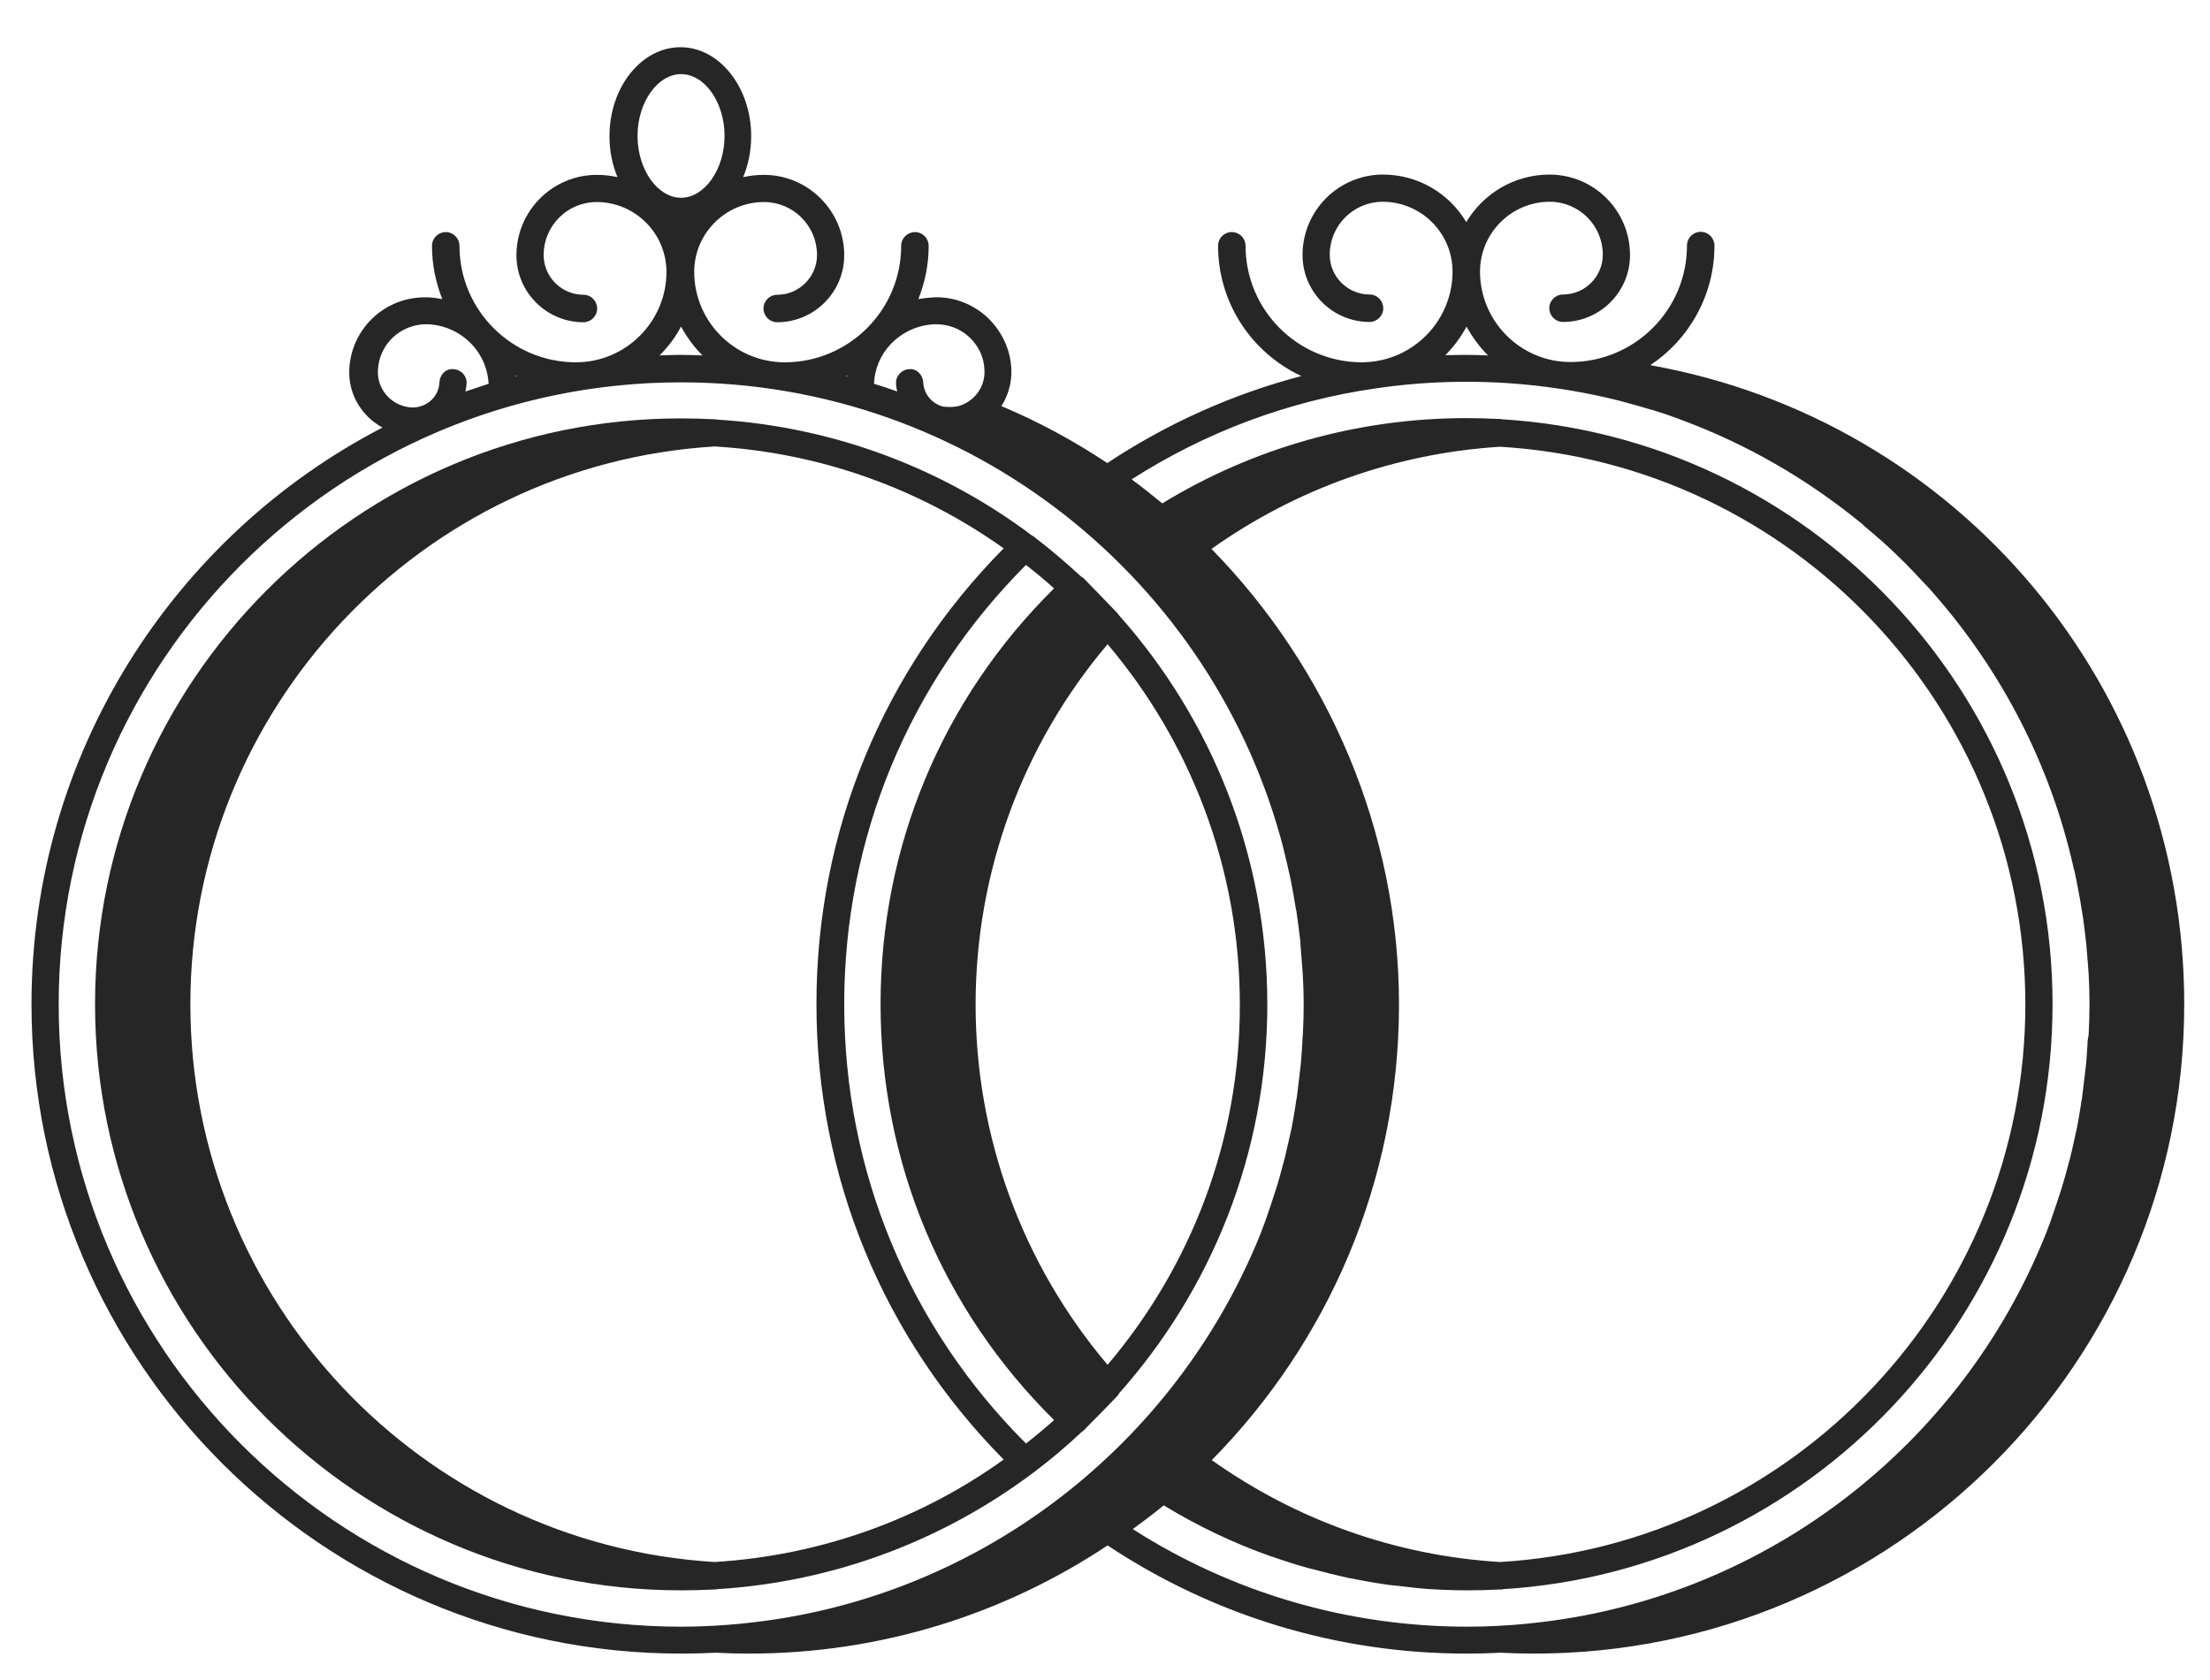 <?xml version="1.0" encoding="utf-8"?>
<!-- Generator: Adobe Illustrator 24.0.0, SVG Export Plug-In . SVG Version: 6.00 Build 0)  -->
<svg version="1.0" id="Capa_1" xmlns="http://www.w3.org/2000/svg" xmlns:xlink="http://www.w3.org/1999/xlink" x="0px" y="0px"
	 width="772px" height="587px" viewBox="0 0 772 587" enable-background="new 0 0 772 587" xml:space="preserve">
<g>
	<g>
		<path fill="#262626" d="M576.5,127.6c13.5-9,22.4-24.4,22.4-41.8c0-2.6-2.1-4.8-4.8-4.8c-2.6,0-4.8,2.1-4.8,4.8
			c0,22.5-18.3,40.7-40.7,40.7c-17.4,0-31.6-14.2-31.6-31.6c0-13.4,10.9-24.4,24.4-24.4c10.2,0,18.5,8.3,18.5,18.5
			c0,7.6-6.2,13.9-13.9,13.9c-2.6,0-4.8,2.1-4.8,4.8c0,2.6,2.1,4.8,4.8,4.8c12.9,0,23.4-10.5,23.4-23.4c0-15.5-12.6-28.1-28.1-28.1
			c-12.4,0-23.2,6.7-29.1,16.6c-5.9-9.9-16.7-16.6-29.1-16.6c-15.5,0-28.1,12.6-28.1,28.1c0,12.9,10.5,23.4,23.4,23.4
			c2.6,0,4.8-2.1,4.8-4.8c0-2.6-2.1-4.8-4.8-4.8c-7.6,0-13.9-6.2-13.9-13.9c0-10.2,8.3-18.5,18.5-18.5c13.4,0,24.4,10.9,24.4,24.4
			c0,16.3-12.4,29.8-28.3,31.5c0,0-0.1,0-0.1,0c-1.1,0.1-2.1,0.2-3.2,0.2c-22.5,0-40.7-18.3-40.7-40.7c0-2.6-2.1-4.8-4.8-4.8
			s-4.8,2.1-4.8,4.8c0,20.1,11.9,37.5,29.1,45.5c-24,6.3-46.8,16.5-67.8,30.4c-11.6-7.7-23.9-14.4-37-19.9c2.3-3.6,3.6-7.9,3.5-12.5
			c-0.2-7-3.2-13.5-8.3-18.4c-5.1-4.8-11.9-7.4-18.9-7.1c-1.8,0.1-3.5,0.3-5.3,0.6c2.3-5.8,3.6-12,3.6-18.6c0-2.6-2.1-4.8-4.8-4.8
			c-2.6,0-4.8,2.1-4.8,4.8c0,22.5-18.3,40.7-40.7,40.7c-17.4,0-31.6-14.2-31.6-31.6c0-13.4,10.9-24.4,24.4-24.4
			c10.2,0,18.5,8.3,18.5,18.5c0,7.6-6.2,13.9-13.9,13.9c-2.6,0-4.8,2.1-4.8,4.8c0,2.6,2.1,4.8,4.8,4.8c12.9,0,23.4-10.5,23.4-23.4
			c0-15.5-12.6-28.1-28.1-28.1c-2.5,0-4.9,0.3-7.2,0.8c1.8-4.3,2.8-9.2,2.8-14.3c0-17.1-11.1-31.1-24.7-31.1
			c-13.6,0-24.8,13.9-24.8,31.1c0,5.2,1,10,2.8,14.3c-2.3-0.5-4.7-0.8-7.2-0.8c-15.5,0-28.1,12.6-28.1,28.1
			c0,12.9,10.5,23.4,23.4,23.4c2.6,0,4.8-2.1,4.8-4.8c0-2.6-2.1-4.8-4.8-4.8c-7.6,0-13.9-6.2-13.9-13.9c0-10.2,8.3-18.5,18.5-18.5
			c13.4,0,24.4,10.9,24.4,24.4c0,17.4-14.2,31.6-31.6,31.6c-22.5,0-40.7-18.3-40.7-40.7c0-2.6-2.1-4.8-4.8-4.8
			c-2.6,0-4.8,2.1-4.8,4.8c0,6.6,1.3,12.8,3.6,18.6c-1.7-0.3-3.5-0.6-5.3-0.6c-14.7-0.4-26.7,11-27.2,25.5
			c-0.3,8.6,4.5,16.1,11.6,20C61,187,11,263.2,11,350.9C11,476,112.8,577.8,237.9,577.8c4,0,8-0.1,12-0.3c0,0,0.1,0,0.1,0
			c3.9,0.2,7.8,0.3,11.7,0.3c46.2,0,89.3-13.9,125.2-37.8c37.2,24.7,80.5,37.8,125.3,37.8c4,0,8-0.1,12-0.3c0,0,0.1,0,0.1,0
			c3.9,0.2,7.8,0.3,11.7,0.3C661.2,577.8,763,476,763,350.9C763,240,683.9,146.8,576.5,127.6z M512.3,114.1c2,3.7,4.5,7.1,7.5,10.1
			c-2.5-0.1-5-0.2-7.5-0.2c-2.5,0-4.9,0.1-7.4,0.1C507.8,121.2,510.3,117.8,512.3,114.1z M311.1,120.3c4.1-4.3,9.6-6.8,15.5-7
			c4.5-0.1,8.8,1.5,12,4.5c3.3,3.1,5.2,7.2,5.3,11.7c0.2,5.9-3.7,10.9-9.1,12.4c-1.3,0.3-3,0.4-5.2,0.2c-3.9-0.9-6.9-4.3-7.1-8.5
			c-0.1-2.6-2.3-4.9-4.9-4.6c-2.6,0.1-4.7,2.3-4.6,4.9c0,1,0.2,1.9,0.4,2.9c-2.7-1-5.4-1.9-8.1-2.7
			C305.5,129,307.5,124.1,311.1,120.3z M295.9,131.2c0,0.1,0,0.2,0,0.3c-0.1,0-0.3-0.1-0.4-0.1C295.6,131.3,295.7,131.2,295.9,131.2
			z M222.7,47.5c0-11.7,7-21.6,15.2-21.6c8.3,0,15.2,9.9,15.2,21.6s-7,21.6-15.2,21.6C229.7,69.1,222.7,59.2,222.7,47.5z
			 M237.9,114.1c2,3.7,4.5,7.1,7.5,10.1c-2.5-0.1-5-0.2-7.5-0.2c-2.5,0-5,0.1-7.5,0.2C233.4,121.2,236,117.8,237.9,114.1z
			 M180.4,131.4c-0.1,0-0.3,0.1-0.4,0.1c0-0.1,0-0.2,0-0.3C180.2,131.2,180.3,131.3,180.4,131.4z M132,129.6
			c0.3-9.3,8-16.5,17.3-16.3c5.9,0.2,11.4,2.7,15.5,7c3.6,3.8,5.6,8.7,5.9,13.8c-2.7,0.9-5.4,1.8-8.1,2.7c0.2-0.9,0.3-1.9,0.4-2.9
			c0.1-2.6-2-4.8-4.6-4.9c-2.7-0.3-4.8,2-4.9,4.6c-0.2,5-4.3,8.7-9.3,8.8C137.2,142.2,131.8,136.5,132,129.6z M260.2,567.2
			c-0.3,0-0.5,0-0.8,0.1c-7.1,0.7-14.2,1.1-21.5,1.1c-119.9,0-217.4-97.5-217.4-217.4c0-119.9,97.5-217.4,217.4-217.4
			c101.1,0,186.4,69.4,210.5,163.1c0,0,0,0.1,0,0.1c0.8,3.1,1.5,6.3,2.2,9.4c0.1,0.6,0.3,1.3,0.4,1.9c0.6,3,1.1,6,1.6,9
			c0,0.3,0.1,0.6,0.2,0.9c0.5,3.3,0.9,6.5,1.3,9.8c0.1,0.8,0.2,1.7,0.2,2.5c0.2,2.5,0.4,5.1,0.6,7.6c0.1,1,0.1,1.9,0.2,2.9
			c0.2,3.3,0.3,6.7,0.3,10c0,3.7-0.1,7.3-0.3,11c-0.1,1.1-0.2,2.1-0.2,3.2c-0.2,2.6-0.3,5.2-0.6,7.7c-0.1,1.1-0.3,2.2-0.4,3.4
			c-0.3,2.5-0.6,4.9-0.9,7.4c-0.2,1-0.4,2.1-0.5,3.1c-0.4,2.5-0.8,5-1.3,7.5c-0.2,0.9-0.4,1.8-0.6,2.7c-0.6,2.6-1.2,5.2-1.8,7.8
			c-0.2,0.7-0.4,1.4-0.6,2.2c-0.7,2.8-1.5,5.5-2.3,8.2c-0.2,0.5-0.3,1-0.5,1.5c-0.9,2.9-1.9,5.8-2.9,8.7c-0.1,0.3-0.2,0.6-0.3,0.9
			c-1.1,3.1-2.3,6.2-3.6,9.2c0,0.1-0.1,0.1-0.1,0.2C407.9,507,340.4,559,260.2,567.2z M524,545.8c-36.4-2.2-71.1-14.6-100.7-35.6
			c40.4-41,65.4-97.2,65.4-159.2c0-60.4-24.6-117.4-65.5-159.2c29.7-21.1,64.4-33.4,100.8-35.7c102.2,6.1,183.5,91.1,183.5,194.9
			C707.5,454.6,626.2,539.7,524,545.8z M729.2,365.1c-0.2,2.6-0.3,5.2-0.6,7.7c-0.1,1.1-0.3,2.2-0.4,3.4c-0.3,2.5-0.6,4.9-0.9,7.4
			c-0.2,1-0.4,2.1-0.5,3.1c-0.4,2.5-0.8,5-1.3,7.5c-0.2,0.9-0.4,1.8-0.6,2.7c-0.6,2.6-1.1,5.2-1.8,7.8c-0.2,0.7-0.4,1.4-0.6,2.2
			c-0.7,2.8-1.5,5.5-2.3,8.2c-0.2,0.5-0.3,1-0.5,1.5c-0.9,2.9-1.9,5.8-2.9,8.7c-0.1,0.3-0.2,0.6-0.3,0.9c-1.1,3.1-2.3,6.2-3.6,9.2
			c0,0.1-0.1,0.1-0.1,0.2c-30.3,71.4-97.8,123.4-178,131.6c-0.2,0-0.5,0-0.7,0.1c-7.1,0.7-14.3,1.1-21.5,1.1
			c-41.7,0-82-11.8-116.9-34.1c3.7-2.7,7.3-5.4,10.8-8.3c0,0,0,0,0,0c12,7.3,24.6,13.3,37.7,17.9c0,0,0.1,0,0.1,0
			c4.3,1.5,8.6,2.9,13,4.1c0.4,0.1,0.9,0.2,1.3,0.3c4,1.1,8.1,2.1,12.1,3c1.1,0.2,2.1,0.4,3.2,0.6c3.5,0.7,7,1.3,10.5,1.8
			c2.1,0.3,4.2,0.4,6.2,0.7c2.6,0.3,5.1,0.6,7.7,0.8c4.7,0.3,9.5,0.5,14.2,0.5c3.8,0,7.6-0.1,11.4-0.3c0.3,0,0.5,0,0.8,0
			c0.1,0,0.1,0,0.2-0.1C631.8,548.8,717,459.7,717,350.9c0-108.7-85.2-197.9-192.4-204.4c-0.1,0-0.1,0-0.2-0.1c-0.3,0-0.5,0-0.8,0
			c-3.8-0.2-7.6-0.3-11.4-0.3c-37.6,0-74.3,10.3-106.2,29.8c-3.5-2.9-7-5.7-10.7-8.4c25.8-16.5,54.6-27.3,84.7-31.7c0,0,0,0,0,0
			c10.6-1.6,21.3-2.4,32.2-2.4c18.7,0,36.9,2.4,54.2,6.8c0.1,0,0.2,0.1,0.3,0.1c3.3,0.9,6.7,1.8,9.9,2.8c0.2,0,0.3,0.1,0.5,0.1
			c3.3,1,6.5,2.1,9.7,3.3c0.1,0,0.1,0.1,0.2,0.1c23.1,8.5,44.3,20.8,63,36.1c0.4,0.3,0.8,0.6,1.1,1c2.1,1.7,4.1,3.5,6.2,5.3
			c0.7,0.6,1.4,1.3,2.1,1.9c1.6,1.5,3.2,3,4.8,4.6c0.9,0.9,1.9,1.8,2.8,2.8c1.2,1.2,2.4,2.5,3.6,3.8c1.2,1.2,2.3,2.5,3.5,3.7
			c0.7,0.8,1.3,1.5,2,2.3c23.3,26.8,40.1,59.2,48.1,94.5c0.1,0.5,0.2,1,0.4,1.5c0.5,2.3,1,4.7,1.4,7c0.2,1.1,0.4,2.2,0.6,3.2
			c0.3,2,0.7,4.1,1,6.1c0.2,1.5,0.4,3,0.6,4.5c0.2,1.8,0.4,3.5,0.6,5.3c0.2,2,0.3,4,0.5,6c0.1,1.4,0.2,2.7,0.3,4.1
			c0.2,3.4,0.3,6.9,0.3,10.4c0,3.7-0.1,7.3-0.3,11C729.3,363,729.2,364,729.2,365.1z"/>
		<path fill="#262626" d="M390.9,215c-0.2-0.2-0.3-0.5-0.5-0.7l-3.4-3.5c-1.9-2-3.8-4-5.7-5.9l-2.8-2.9c-0.2-0.2-0.5-0.3-0.8-0.5
			c-5.2-4.8-10.6-9.4-16.2-13.7c0,0-0.1-0.1-0.1-0.1c-0.2-0.2-0.5-0.4-0.8-0.5c-31.1-23.4-69.1-38.1-110.4-40.6
			c-0.1,0-0.1,0-0.2-0.1c-0.3,0-0.5,0-0.8,0c-3.8-0.2-7.6-0.3-11.4-0.3C125,146.2,33.2,238,33.2,350.9S125,555.7,237.9,555.7
			c3.8,0,7.6-0.1,11.4-0.3c0.2,0,0.3,0,0.5,0c0,0,0,0,0,0c0,0,0,0,0,0c0.1,0,0.2,0,0.3,0c0.1,0,0.1,0,0.2-0.1
			c41.3-2.5,79.3-17.2,110.5-40.6c0.2-0.2,0.5-0.3,0.7-0.5c0,0,0.1-0.1,0.1-0.1c5.7-4.3,11.1-8.9,16.2-13.7c0.2-0.2,0.5-0.3,0.7-0.5
			l2.7-2.8c2.2-2.2,4.4-4.4,6.5-6.6l2.7-2.8c0.2-0.2,0.3-0.4,0.4-0.7c32.2-36.2,51.9-83.8,51.9-136
			C442.7,298.8,423.1,251.2,390.9,215z M249.6,545.8C146.9,539.5,66.5,454,66.5,350.9c0-103.1,80.4-188.6,183.1-194.9
			c37.5,2.2,72.2,15.1,101,35.6c-42.2,42.7-65.4,99-65.4,159.2c0,60.2,23.2,116.5,65.4,159.2C321.8,530.7,287.1,543.5,249.6,545.8z
			 M358.4,504.4c-41-41-63.5-95.4-63.5-153.5c0-58.1,22.6-112.5,63.5-153.5c3.3,2.6,6.6,5.3,9.8,8.2
			c-39.1,38.7-60.6,90.1-60.6,145.3c0,55.2,21.5,106.6,60.6,145.3C365,499.1,361.7,501.8,358.4,504.4z M386.9,476.9
			c-29.8-35.2-46.1-79.7-46.1-125.9c0-46.3,16.4-90.8,46.1-125.9c28.8,34,46.2,78,46.2,125.9C433.2,398.9,415.8,442.8,386.9,476.9z"
			/>
	</g>
</g>
</svg>
